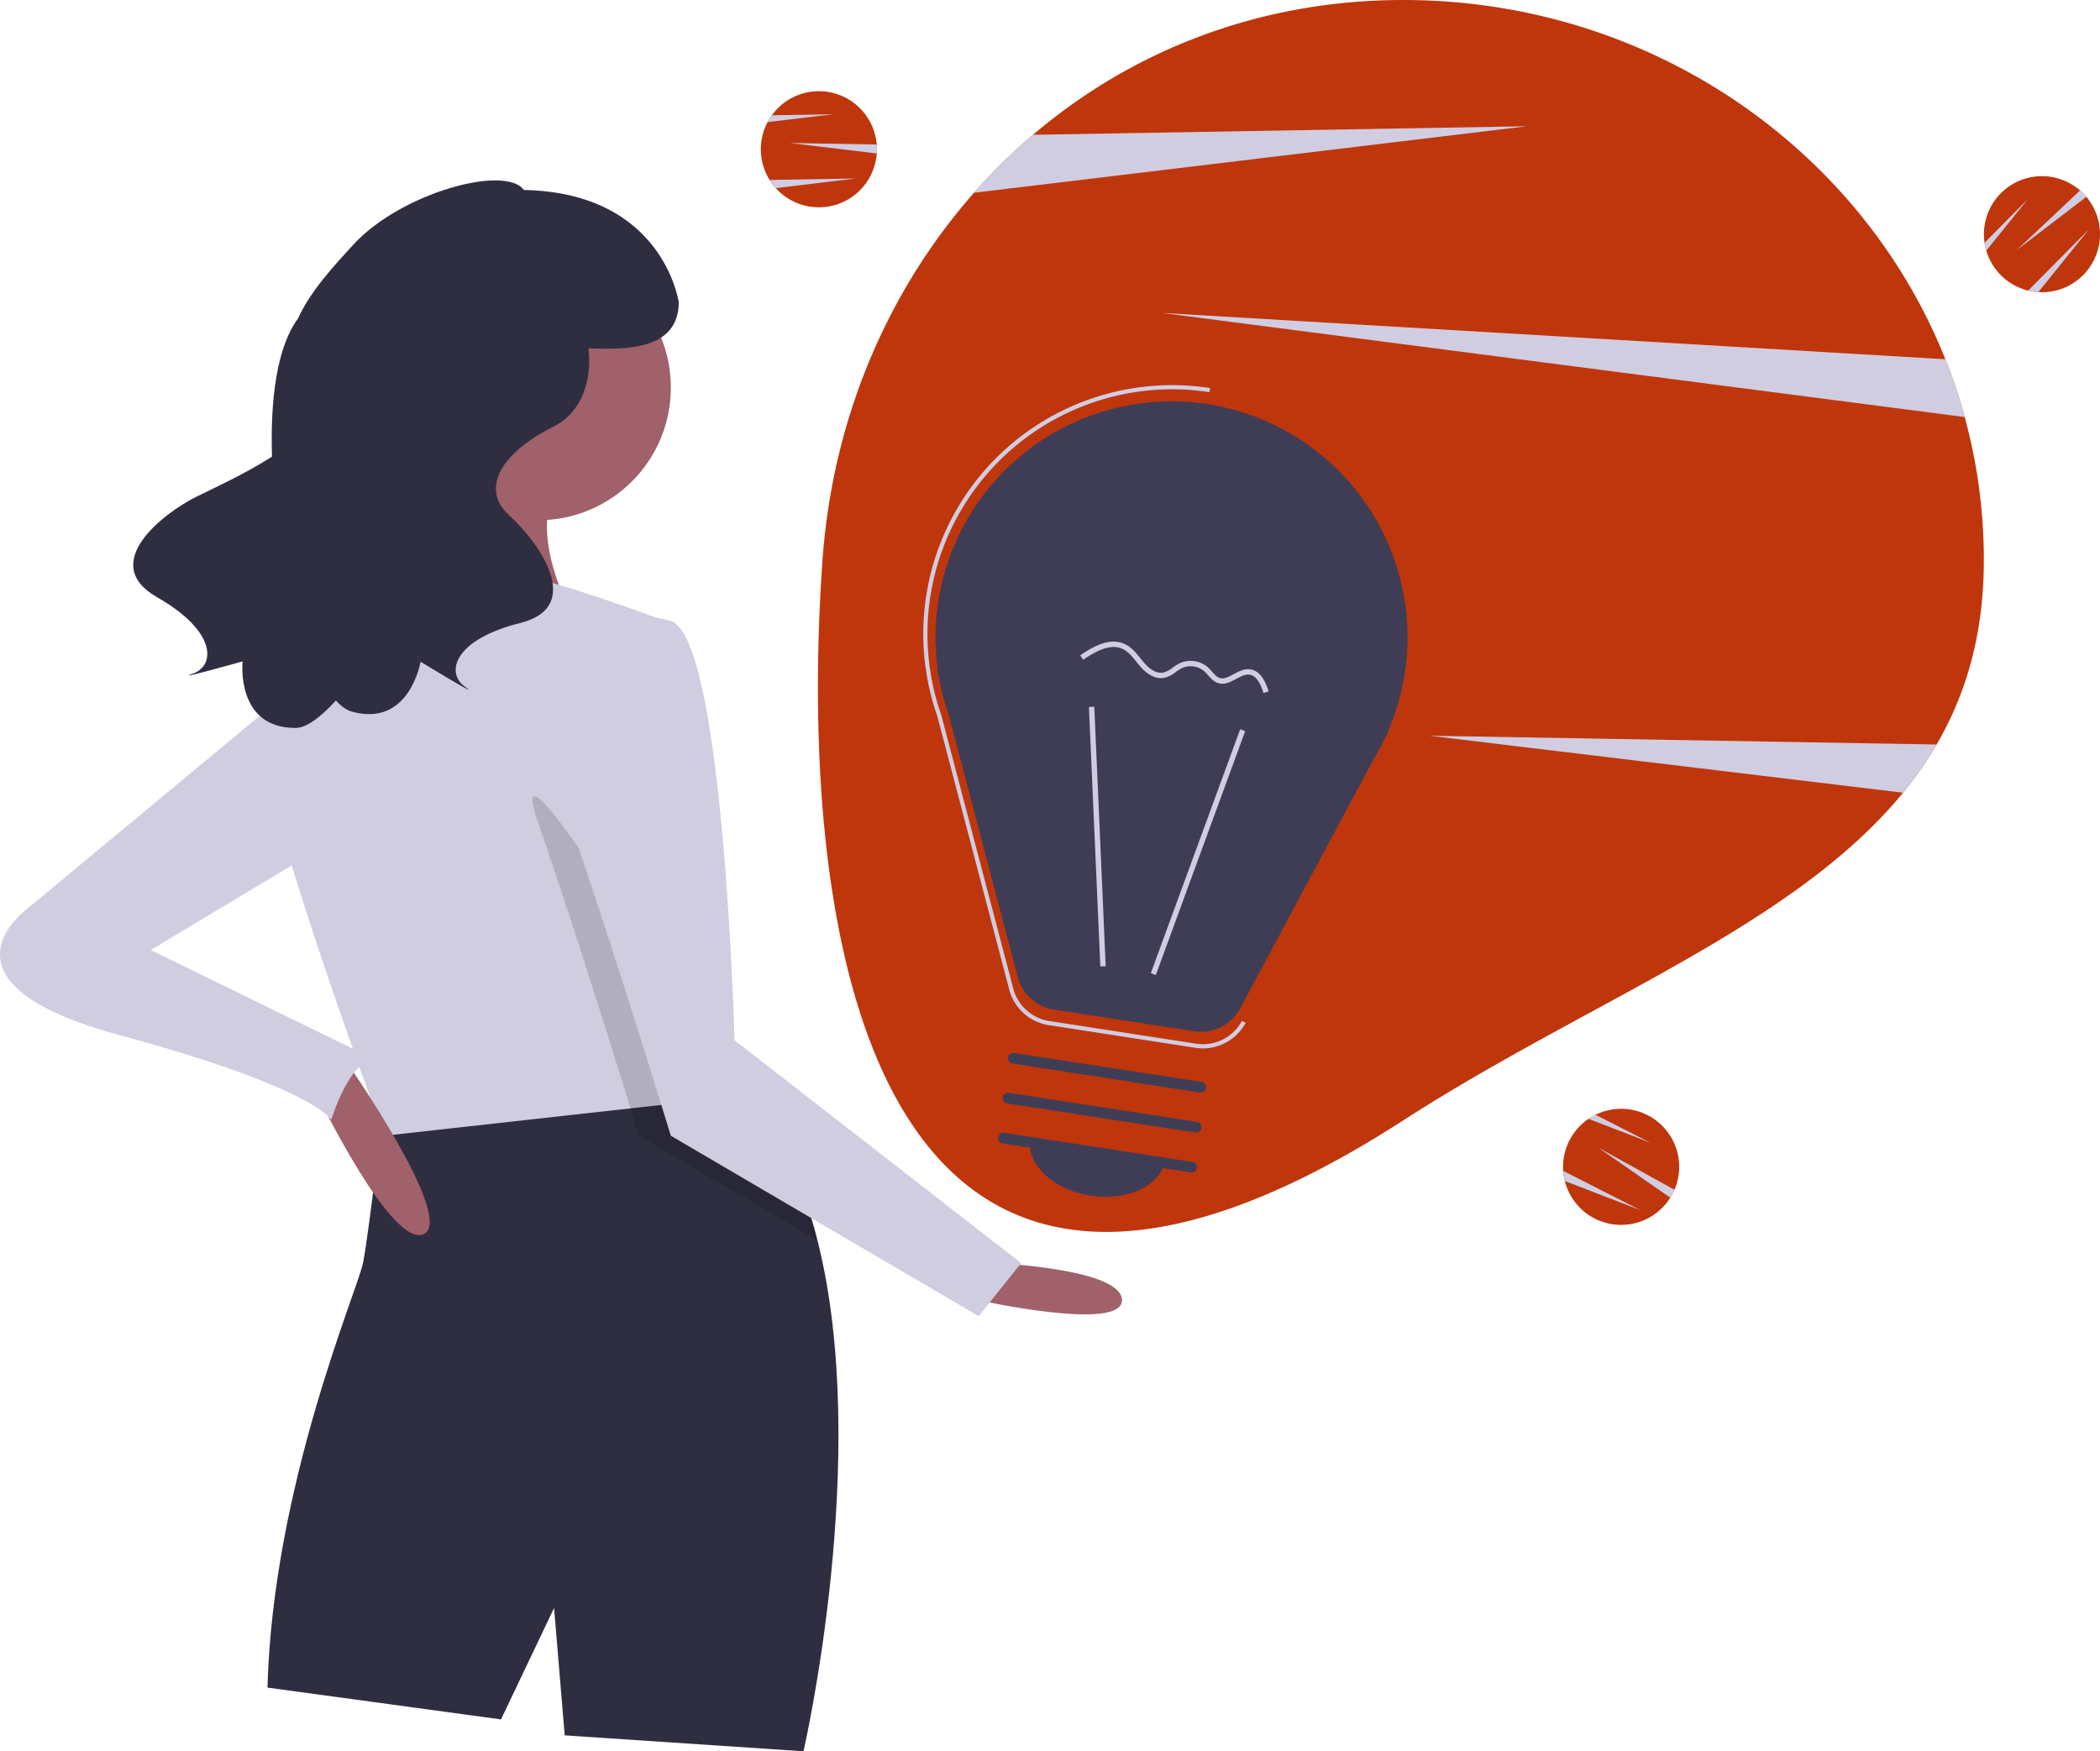 <svg data-name="Layer 1" xmlns="http://www.w3.org/2000/svg" width="1013.03" height="845"><path d="M957 270.31c0 35.17-8.33 64.12-22.78 88.92a177.68 177.68 0 01-16.2 23.25c-53.11 64.97-151.87 100.53-241.13 158.13-263.48 170.02-292.02-102.42-280.12-270.3 4.8-67.74 31.18-129.79 73.09-177.3a278.22 278.22 0 0128.45-27.97C545.89 24.52 607.36 0 676.89 0c119.29 0 221.16 71.95 261.55 173.34A261.85 261.85 0 01957 270.31z" fill="#bf360c"/><path d="M736.57 60.92L469.86 93.01a278.22 278.22 0 0128.45-27.97zm197.65 298.31a177.68 177.68 0 01-16.2 23.25L689.58 355zm13.54-158.01L560.56 151l377.88 22.34a260.44 260.44 0 019.32 27.88z" fill="#d0cde1"/><path d="M423.03 72c0 .7-.02 1.37-.08 2.04a28 28 0 11-52.68-15.1 25.74 25.74 0 012.06-3.32 27.99 27.99 0 0150.6 14.1c.07.75.1 1.51.1 2.28z" fill="#bf360c"/><path d="M423.03 72c0 .7-.02 1.37-.08 2.04L381.03 69l41.9.72c.07.75.1 1.51.1 2.28zm-10 14.11l-38.78 4.67a28.06 28.06 0 01-2.96-3.95zm-11-31l-31.76 3.82a25.74 25.74 0 012.06-3.3z" fill="#d0cde1"/><path d="M806.77 576.13c-.33.6-.66 1.2-1.03 1.76a28 28 0 11-39.45-38.04 25.74 25.74 0 013.37-1.96 27.99 27.99 0 0138.09 36.18c-.3.7-.62 1.38-.98 2.06z" fill="#bf360c"/><path d="M806.77 576.13c-.33.6-.66 1.2-1.03 1.76l-34.67-24.1 36.68 20.28c-.3.7-.62 1.38-.98 2.06zm-15.45 7.77l-36.45-14.05a28.06 28.06 0 01-.76-4.88zm4.81-32.54l-29.84-11.51a25.74 25.74 0 013.37-1.96z" fill="#d0cde1"/><path d="M1005.08 93.45c.48.5.94 1 1.37 1.52a28 28 0 11-48.27 25.96 25.74 25.74 0 01-.83-3.8 27.99 27.99 0 0146.07-25.24 24.54 24.54 0 011.66 1.56z" fill="#bf360c"/><path d="M1005.08 93.45c.48.5.94 1 1.37 1.52l-33.53 25.66 30.5-28.74a24.53 24.53 0 011.66 1.56zm2.7 17.09l-24.51 30.42a28.06 28.06 0 01-4.88-.77zm-29.53-14.52l-20.07 24.91a25.74 25.74 0 01-.83-3.8z" fill="#d0cde1"/><path d="M479.78 609.45s61.45 2.56 61.45 17.92-69.13 0-69.13 0z" fill="#a0616a"/><path d="M387.61 845l-115.2-7.69-5.13-61.44-25.6 53.76-112.65-15.36c2.56-97.29 43.52-192.02 46.08-204.82s8.68-65.7 8.68-65.7c11.19-23.73 69.82-25.95 115.78-23.8 19.04.87 35.94 2.5 46.36 3.68 6.89.77 10.96 1.34 10.96 1.34 18.36 18.92 30.18 44.7 37.46 73.5C420.56 702.24 387.6 845 387.6 845z" fill="#2f2e41"/><circle cx="259.6" cy="187.01" r="64.01" fill="#a0616a"/><path d="M216.08 202.38s-17.93 79.36-46.09 102.4 110.1 0 110.1 0-30.73-51.2-7.69-74.24-56.32-28.16-56.32-28.16z" fill="#a0616a"/><path d="M346.65 530.09l-42.48 4.7-118.82 13.22-1.56-4.25c-8.63-23.53-50.18-138.02-54.76-172.4-5.12-38.41 48.64-84.5 48.64-84.5s51.2-10.24 66.57-10.24 76.8 23.05 76.8 23.05l22.92 206.12 1.97 17.84z" fill="#d0cde1"/><path d="M394.35 598.47l-86.1-50.46-4.08-13.21-4.6-14.85c-9.94-31.9-26.6-84.54-39.97-123-20.48-58.88 79.37 104.97 79.37 104.97l4.99 3.87 1.97 17.84c6.89.77 10.96 1.34 10.96 1.34 18.36 18.92 30.18 44.7 37.46 73.5z" opacity=".15"/><path d="M280.08 304.79s-25.6 33.28-5.12 92.16 48.65 151.06 48.65 151.06l148.49 87.05 20.48-25.6-138.25-107.54s-5.12-194.57-30.72-202.25-43.53 5.12-43.53 5.12z" fill="#d0cde1"/><path d="M153.35 528.8s35.84 74.25 51.2 66.57-38.4-84.49-38.4-84.49z" fill="#a0616a"/><path d="M149.51 325.27L13.81 437.92s-51.2 35.84 43.53 61.44 102.41 40.97 102.41 40.97 10.24-33.29 23.04-28.17L72.7 458.4l89.61-53.76z" fill="#d0cde1"/><path d="M94.97 239.55c7.13-3.53 22.85-10.65 36.25-19.22-.94-27.9 2.5-53.22 12.55-66.65 5.64-12.81 17.5-25.65 26.78-35.75 22.8-24.82 73.21-38.67 82.15-26.27C320.33 93 327.45 146 327.45 146c-.35 22.18-23.4 22.88-43.58 22.07 1.8 15.14-3.01 30.86-16.96 37.84-26.68 13.34-34.68 30.68-21.34 42.68s37.34 44.02 5.33 52.02-36.01 24-26.68 30.68-21.34-12-21.34-12-5.33 32-33.34 24c-2.51-.72-5.02-2.55-7.49-5.3-7.56 8.3-14.31 13.22-19.4 13.25-29.13.15-25.63-32.11-25.63-32.11s-34.58 9.71-23.8 5.8 11.26-20.39-17.4-36.73 3.07-40.69 19.15-48.65z" fill="#2f2e41"/><path d="M452.38 323.18l-.46-.06 1.13 4.3a113.18 113.18 0 004.65 17.68l33.23 126.31a21.4 21.4 0 0017.43 15.71l67.76 10.48a21.4 21.4 0 0022.15-11.05l64.39-120.28a113 113 0 005.5-10.28l2.2-4.09-.35-.04a113.85 113.85 0 10-217.63-28.68z" fill="#3f3d56"/><path d="M580.28 505.86a23.3 23.3 0 01-3.57-.28l-70.83-10.96a23.37 23.37 0 01-19.03-17.15l-34.73-132.03a119.06 119.06 0 01-4.88-18.55l-.88-5.78a120.03 120.03 0 01137.4-133.86l-.31 1.97a118.07 118.07 0 00-134.93 132.92l.67 4.32a118.28 118.28 0 004.84 18.4l34.76 132.1a21.37 21.37 0 0017.4 15.69l70.83 10.95a21.4 21.4 0 0022.11-11.03l1.77.94a23.42 23.42 0 01-20.62 12.35z" fill="#d0cde1"/><path fill="#d0cde1" d="M555.15 469.56l43.1-117.67 2.42.89-43.1 117.67zm-29.86-128.44l2.59-.12 5.5 125.2-2.59.1z"/><path d="M574.29 565.71l-90.76-14.04a2.59 2.59 0 01.8-5.11l90.75 14.04a2.59 2.59 0 11-.79 5.11zm2.33-19.27l-90.76-14.04a2.59 2.59 0 11.79-5.12l90.76 14.04a2.59 2.59 0 11-.8 5.12zm2.32-19.28l-90.75-14.04a2.59 2.59 0 01.79-5.1l90.75 14.03a2.59 2.59 0 01-.79 5.12z" fill="#3f3d56"/><path d="M526.09 576.93c18 2.78 34.15-5 36.06-17.37l-65.19-10.09c-1.91 12.38 11.13 24.67 29.13 27.46z" fill="#3f3d56"/><path d="M558.71 327.1c-3.87-.6-7.07-3.66-8.83-5.71-.57-.67-1.14-1.37-1.7-2.07-2.04-2.55-3.97-4.95-6.66-6.2-5.94-2.78-12.94 1.1-19 5.24l-1.46-2.13c6.66-4.56 14.43-8.78 21.55-5.46 3.24 1.5 5.45 4.26 7.59 6.93a84.63 84.63 0 001.65 2c1.82 2.14 5.47 5.6 9.37 4.8a12.6 12.6 0 004.5-2.38 24.08 24.08 0 013.17-2 12.67 12.67 0 0113.91 1.96 25.02 25.02 0 011.89 2c1.16 1.32 2.26 2.57 3.7 3.03 2.1.67 4.34-.54 6.7-1.81 2.45-1.32 4.97-2.68 7.84-2.35l.28.04c5.1.79 7.44 6.42 8.77 10.63l-2.47.78c-1.8-5.72-4-8.56-6.89-8.88-2.05-.24-4.1.87-6.3 2.05-2.73 1.48-5.56 3-8.72 2-2.12-.67-3.51-2.26-4.86-3.8a22.8 22.8 0 00-1.68-1.78 10.16 10.16 0 00-11.02-1.56 21.84 21.84 0 00-2.83 1.8 14.7 14.7 0 01-5.47 2.8 8.5 8.5 0 01-3.03.07z" fill="#d0cde1"/></svg>